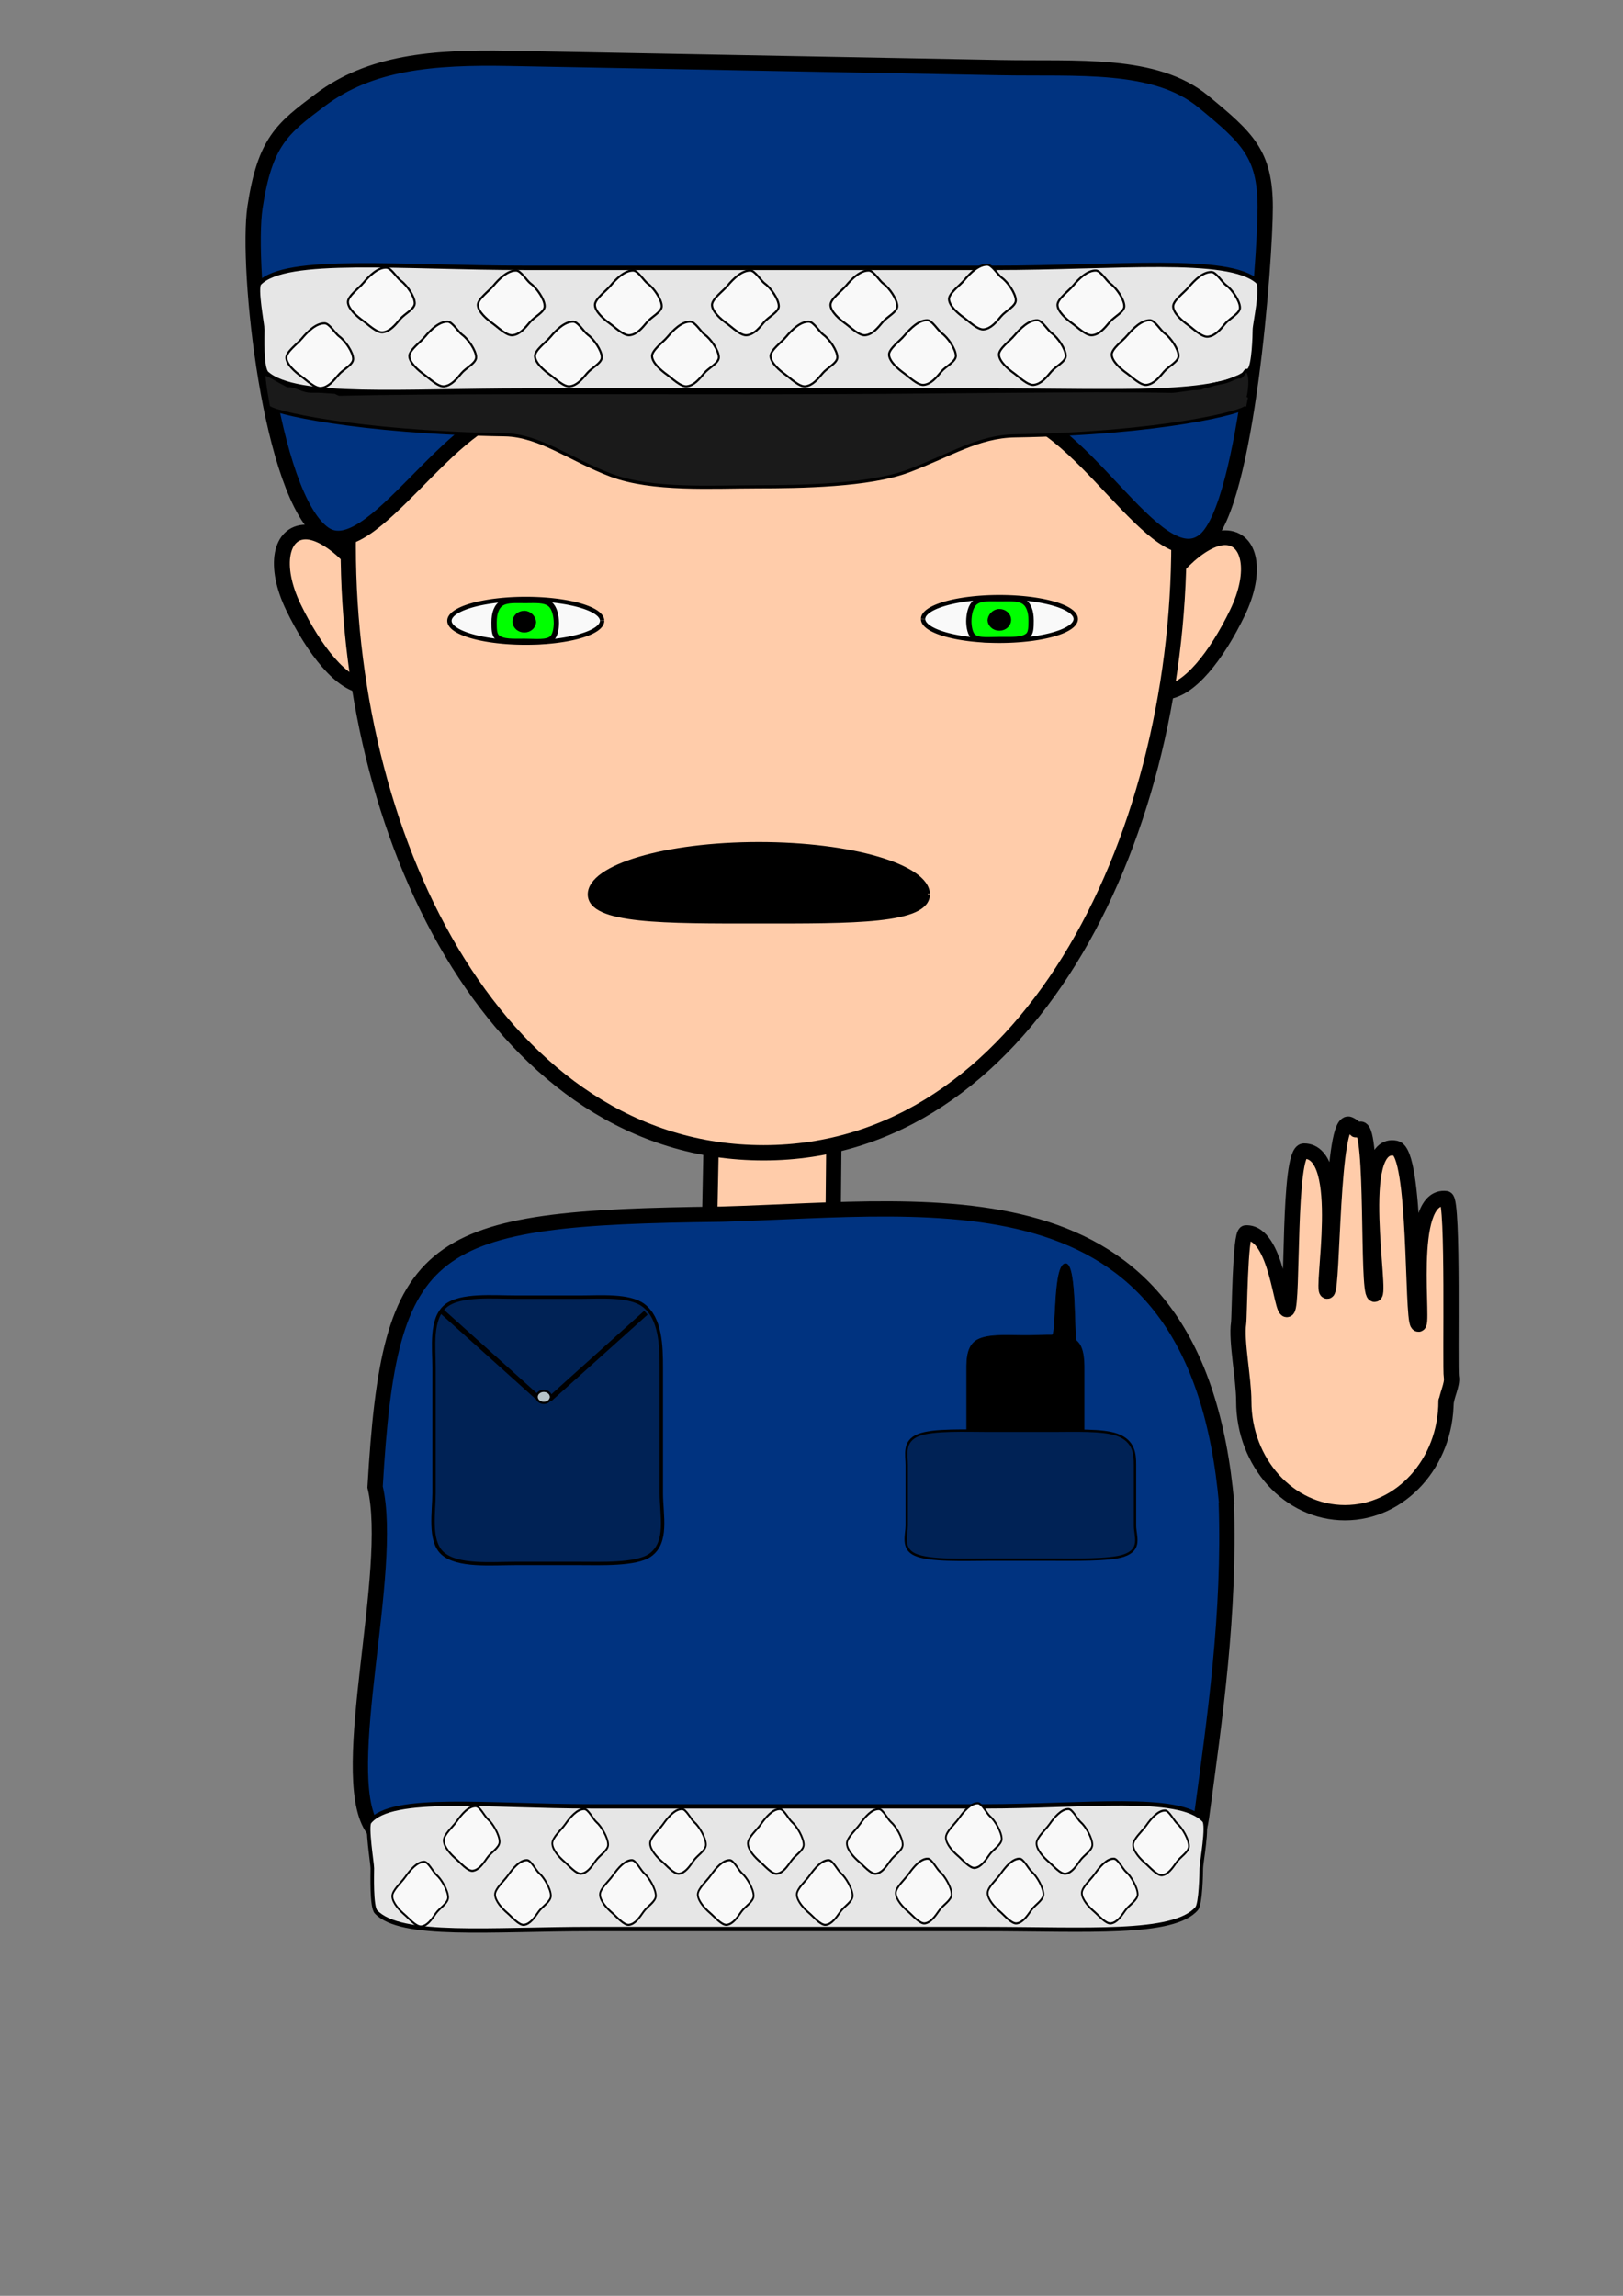 <?xml version="1.0" encoding="UTF-8" standalone="no"?>
<!-- Created with Inkscape (http://www.inkscape.org/) -->

<svg
   xmlns:dc="http://purl.org/dc/elements/1.1/"
   xmlns:cc="http://creativecommons.org/ns#"
   xmlns:rdf="http://www.w3.org/1999/02/22-rdf-syntax-ns#"
   xmlns:svg="http://www.w3.org/2000/svg"
   xmlns="http://www.w3.org/2000/svg"
   xmlns:sodipodi="http://sodipodi.sourceforge.net/DTD/sodipodi-0.dtd"
   xmlns:inkscape="http://www.inkscape.org/namespaces/inkscape"
   width="744.094"
   height="1052.362"
   id="svg2"
   version="1.1"
   inkscape:version="0.48.4 r9939"
   sodipodi:docname="police.svg"
   inkscape:export-filename="C:\Users\Anders\Dropbox\HiG\Semester 3\GameJam\img\police.png"
   inkscape:export-xdpi="15.481905"
   inkscape:export-ydpi="15.481905">
  <rect width="100%" height="100%" fill="#808080" stroke="none"/>
  <defs
     id="defs4" />
  <sodipodi:namedview
     id="base"
     pagecolor="#ffffff"
     bordercolor="#666666"
     borderopacity="1.0"
     inkscape:pageopacity="0.0"
     inkscape:pageshadow="2"
     inkscape:zoom="0.70710678"
     inkscape:cx="263.17899"
     inkscape:cy="529.48224"
     inkscape:document-units="px"
     inkscape:current-layer="layer1"
     showgrid="false"
     inkscape:window-width="1920"
     inkscape:window-height="1017"
     inkscape:window-x="-8"
     inkscape:window-y="-8"
     inkscape:window-maximized="1"
     showguides="true"
     inkscape:guide-bbox="true" />
  <g
     inkscape:groupmode="layer"
     id="layer5"
     inkscape:label="ALL">
    <g
       id="g6733"
       transform="matrix(1.307,0,0,1.209,-347.396,-83.251)"
       style="stroke:#000000;stroke-width:5.568;stroke-miterlimit:4;stroke-opacity:1;stroke-dasharray:none;display:inline">
      <path
         sodipodi:nodetypes="csssc"
         inkscape:connector-curvature="0"
         id="path3037-4-1"
         d="m 668.388,301.291 c 0,17.358 -2.964,30 5.714,30 8.679,0 18.612,-14.162 25.714,-30 7.143,-15.929 4.393,-28.571 -4.286,-28.571 -8.613,0 -21.335,13.866 -27.142,28.234"
         style="fill:#ffccaa;fill-opacity:1;fill-rule:evenodd;stroke:#000000;stroke-width:5.568;stroke-miterlimit:4;stroke-opacity:1;stroke-dasharray:none;display:inline" />
      <path
         sodipodi:nodetypes="csssc"
         inkscape:connector-curvature="0"
         id="path3037-5"
         d="m 400.183,299.148 c 0,17.358 2.964,30 -5.714,30 -8.679,0 -18.612,-14.162 -25.714,-30 -7.143,-15.929 -4.393,-28.571 4.286,-28.571 8.613,0 21.335,13.866 27.142,28.234"
         style="fill:#ffccaa;fill-opacity:1;fill-rule:evenodd;stroke:#000000;stroke-width:5.568;stroke-miterlimit:4;stroke-opacity:1;stroke-dasharray:none;display:inline" />
    </g>
    <path
       style="fill:#ffccaa;fill-opacity:1;fill-rule:evenodd;stroke:#000000;stroke-width:7;stroke-miterlimit:4;stroke-opacity:1;stroke-dasharray:none;display:inline"
       d="m 349.037,427.416 c -23.276,0 -20.82,-9.456 -21.258,12.068 l -2.474,121.411 c -0.057,2.782 3.99,4.472 5.433,5.025 1.443,0.553 53.592,-1.819 53.592,-1.819 0,0 -2.452,2.195 -2.451,2.067 l 1.214,-123.014 c 0.212,-21.528 2.292,-15.738 -20.984,-15.738 z"
       id="rect3058"
       inkscape:connector-curvature="0"
       sodipodi:nodetypes="ssszcssss" />
    <path
       style="fill:#003380;fill-opacity:1;fill-rule:evenodd;stroke:#000000;stroke-width:7;stroke-miterlimit:4;stroke-opacity:1;stroke-dasharray:none;display:inline"
       d="m 562.206,688.767 c 1.766,50.803 -5.256,98.909 -11.353,144.11 -8.055,59.716 -127.147,44.532 -213.575,44.688 -106.756,0.193 -135.827,10.107 -166.921,-40.272 -15.792,-25.587 10.705,-117.155 1.617,-155.689 6.603,-113.692 23.569,-123.453 158.792,-125.047 101.868,-2.954 217.917,-23.06 231.65,133.064"
       id="path3464"
       inkscape:connector-curvature="0"
       sodipodi:nodetypes="csssccc" />
    <path
       style="fill:#ffccaa;fill-opacity:1;fill-rule:evenodd;stroke:#000000;stroke-width:7;stroke-miterlimit:4;stroke-opacity:1;stroke-dasharray:none;marker-start:none;display:inline"
       d="m 540.495,248.548 c 0,138.46 -70.82,279.877 -190.421,279.877 -119.601,0 -190.421,-139.594 -190.421,-278.054 0,-138.46 74.553,-188.712 194.154,-188.712 118.694,0 185.422,49.548 186.697,186.95"
       id="path3034"
       inkscape:connector-curvature="0"
       sodipodi:nodetypes="csssc" />
  </g>
  <g
     inkscape:groupmode="layer"
     id="layer1"
     inkscape:label="Hat">
    <path
       style="fill:#003380;fill-opacity:1;fill-rule:evenodd;stroke:#000000;stroke-width:7;stroke-miterlimit:4;stroke-opacity:1;stroke-dasharray:none"
       d="M 233.398,26.75 458.618,30.992 c 35.238,0.664 70.932,-2.667 93.076,15.587 20.125,16.589 28.36,23.914 28.36,48.452 0,23.918 -8.318,136.026 -27.546,152.473 -22.203,18.993 -57.837,-59.443 -93.891,-59.443 l -220.27,0 c -31.161,0 -68.208,71.412 -89.663,56.734 -24.866,-17.012 -35.907,-122.408 -31.773,-149.764 4.571,-30.253 12.614,-36.181 29.85,-49.159 22.925,-17.262 51.398,-19.786 86.636,-19.122 z"
       id="rect3766"
       inkscape:connector-curvature="0"
       sodipodi:nodetypes="sssssssssss" />
    <g
       id="g3913"
       transform="matrix(0.978,0,0,1,-24.806,35.532)">
      <path
         sodipodi:nodetypes="sssssssssss"
         inkscape:connector-curvature="0"
         id="rect3769"
         d="m 271.355,87.259 220.27,0 c 56.448,0 109.565,-5.729 123.3,6.312 2.635,2.309 -1.353,19.542 -1.353,22.048 0,2.292 -0.346,16.315 -2.561,18.446 -12.838,12.343 -62.012,9.414 -119.386,9.414 l -220.27,0 c -56.448,0 -107.204,4.14 -120.94,-7.9 -2.634,-2.309 -2.029,-17.453 -2.029,-19.96 0,-2.173 -3.431,-19.26 -1.434,-21.289 12.316,-12.512 66.513,-7.071 124.403,-7.071 z"
         style="fill:#e6e6e6;fill-opacity:1;fill-rule:evenodd;stroke:#000000;stroke-width:2;stroke-miterlimit:4;stroke-opacity:1" />
      <path
         sodipodi:nodetypes="sssssssss"
         inkscape:connector-curvature="0"
         id="rect3772"
         d="m 166.819,119.686 c 2.879,-3.374 6.793,-7.108 10.775,-7.011 2.21,0.054 4.981,4.736 6.789,5.992 2.754,1.914 6.552,7.22 6.536,10.364 -0.013,2.642 -4.78,4.814 -6.823,7.209 -2.434,2.853 -4.776,5.667 -8.17,6.069 -2.847,0.337 -7.083,-3.793 -9.394,-5.399 -2.685,-1.866 -6.881,-5.407 -6.935,-8.463 -0.048,-2.712 5.118,-6.295 7.223,-8.762 z"
         style="fill:#f9f9f9;fill-opacity:1;fill-rule:evenodd;stroke:#000000;stroke-width:0.964;stroke-miterlimit:4;stroke-opacity:1" />
      <path
         sodipodi:nodetypes="sssssssss"
         inkscape:connector-curvature="0"
         id="rect3772-1"
         d="m 195.692,94.168 c 2.879,-3.374 6.793,-7.108 10.775,-7.011 2.21,0.054 4.981,4.736 6.789,5.992 2.754,1.914 6.552,7.22 6.536,10.364 -0.013,2.642 -4.78,4.814 -6.823,7.209 -2.434,2.853 -4.776,5.667 -8.17,6.069 -2.847,0.337 -7.083,-3.793 -9.394,-5.399 -2.685,-1.866 -6.881,-5.407 -6.935,-8.463 -0.048,-2.712 5.118,-6.295 7.223,-8.762 z"
         style="fill:#f9f9f9;fill-opacity:1;fill-rule:evenodd;stroke:#000000;stroke-width:0.964;stroke-miterlimit:4;stroke-opacity:1" />
      <path
         sodipodi:nodetypes="sssssssss"
         inkscape:connector-curvature="0"
         id="rect3772-7"
         d="m 224.471,118.931 c 2.879,-3.374 6.793,-7.108 10.775,-7.011 2.21,0.054 4.981,4.736 6.789,5.992 2.754,1.914 6.552,7.22 6.536,10.364 -0.013,2.642 -4.78,4.814 -6.823,7.209 -2.434,2.853 -4.776,5.667 -8.17,6.069 -2.847,0.337 -7.083,-3.793 -9.394,-5.399 -2.685,-1.866 -6.881,-5.407 -6.935,-8.463 -0.048,-2.712 5.118,-6.295 7.223,-8.762 z"
         style="fill:#f9f9f9;fill-opacity:1;fill-rule:evenodd;stroke:#000000;stroke-width:0.964;stroke-miterlimit:4;stroke-opacity:1" />
      <path
         sodipodi:nodetypes="sssssssss"
         inkscape:connector-curvature="0"
         id="rect3772-4"
         d="m 256.597,95.506 c 2.879,-3.374 6.793,-7.108 10.775,-7.011 2.21,0.054 4.981,4.736 6.789,5.992 2.754,1.914 6.552,7.22 6.536,10.364 -0.013,2.642 -4.78,4.814 -6.823,7.209 -2.434,2.853 -4.776,5.667 -8.17,6.069 -2.847,0.337 -7.083,-3.793 -9.394,-5.399 -2.685,-1.866 -6.881,-5.407 -6.935,-8.463 -0.048,-2.712 5.118,-6.295 7.223,-8.762 z"
         style="fill:#f9f9f9;fill-opacity:1;fill-rule:evenodd;stroke:#000000;stroke-width:0.964;stroke-miterlimit:4;stroke-opacity:1" />
      <path
         sodipodi:nodetypes="sssssssss"
         inkscape:connector-curvature="0"
         id="rect3772-0"
         d="m 283.368,118.931 c 2.879,-3.374 6.793,-7.108 10.775,-7.011 2.21,0.054 4.981,4.736 6.789,5.992 2.754,1.914 6.552,7.22 6.536,10.364 -0.013,2.642 -4.78,4.814 -6.823,7.209 -2.434,2.853 -4.776,5.667 -8.17,6.069 -2.847,0.337 -7.083,-3.793 -9.394,-5.399 -2.685,-1.866 -6.881,-5.407 -6.935,-8.463 -0.048,-2.712 5.118,-6.295 7.223,-8.762 z"
         style="fill:#f9f9f9;fill-opacity:1;fill-rule:evenodd;stroke:#000000;stroke-width:0.964;stroke-miterlimit:4;stroke-opacity:1" />
      <path
         sodipodi:nodetypes="sssssssss"
         inkscape:connector-curvature="0"
         id="rect3772-9"
         d="m 311.478,95.506 c 2.879,-3.374 6.793,-7.108 10.775,-7.011 2.21,0.054 4.981,4.736 6.789,5.992 2.754,1.914 6.552,7.22 6.536,10.364 -0.013,2.642 -4.78,4.814 -6.823,7.209 -2.434,2.853 -4.776,5.667 -8.17,6.069 -2.847,0.337 -7.083,-3.793 -9.394,-5.399 -2.685,-1.866 -6.881,-5.407 -6.935,-8.463 -0.048,-2.712 5.118,-6.295 7.223,-8.762 z"
         style="fill:#f9f9f9;fill-opacity:1;fill-rule:evenodd;stroke:#000000;stroke-width:0.964;stroke-miterlimit:4;stroke-opacity:1" />
      <path
         sodipodi:nodetypes="sssssssss"
         inkscape:connector-curvature="0"
         id="rect3772-48"
         d="m 338.249,118.931 c 2.879,-3.374 6.793,-7.108 10.775,-7.011 2.21,0.054 4.981,4.736 6.789,5.992 2.754,1.914 6.552,7.22 6.536,10.364 -0.013,2.642 -4.78,4.814 -6.823,7.209 -2.434,2.853 -4.776,5.667 -8.17,6.069 -2.847,0.337 -7.083,-3.793 -9.394,-5.399 -2.685,-1.866 -6.881,-5.407 -6.935,-8.463 -0.048,-2.712 5.118,-6.295 7.223,-8.762 z"
         style="fill:#f9f9f9;fill-opacity:1;fill-rule:evenodd;stroke:#000000;stroke-width:0.964;stroke-miterlimit:4;stroke-opacity:1" />
      <path
         sodipodi:nodetypes="sssssssss"
         inkscape:connector-curvature="0"
         id="rect3772-8"
         d="m 366.359,95.506 c 2.879,-3.374 6.793,-7.108 10.775,-7.011 2.21,0.054 4.981,4.736 6.789,5.992 2.754,1.914 6.552,7.22 6.536,10.364 -0.013,2.642 -4.78,4.814 -6.823,7.209 -2.434,2.853 -4.776,5.667 -8.17,6.069 -2.847,0.337 -7.083,-3.793 -9.394,-5.399 -2.685,-1.866 -6.881,-5.407 -6.935,-8.463 -0.048,-2.712 5.118,-6.295 7.223,-8.762 z"
         style="fill:#f9f9f9;fill-opacity:1;fill-rule:evenodd;stroke:#000000;stroke-width:0.964;stroke-miterlimit:4;stroke-opacity:1" />
      <path
         sodipodi:nodetypes="sssssssss"
         inkscape:connector-curvature="0"
         id="rect3772-2"
         d="m 393.799,118.931 c 2.879,-3.374 6.793,-7.108 10.775,-7.011 2.21,0.054 4.981,4.736 6.789,5.992 2.754,1.914 6.552,7.22 6.536,10.364 -0.013,2.642 -4.78,4.814 -6.823,7.209 -2.434,2.853 -4.776,5.667 -8.17,6.069 -2.847,0.337 -7.083,-3.793 -9.394,-5.399 -2.685,-1.866 -6.881,-5.407 -6.935,-8.463 -0.048,-2.712 5.118,-6.295 7.223,-8.762 z"
         style="fill:#f9f9f9;fill-opacity:1;fill-rule:evenodd;stroke:#000000;stroke-width:0.964;stroke-miterlimit:4;stroke-opacity:1" />
      <path
         sodipodi:nodetypes="sssssssss"
         inkscape:connector-curvature="0"
         id="rect3772-45"
         d="m 421.909,95.506 c 2.879,-3.374 6.793,-7.108 10.775,-7.011 2.21,0.054 4.981,4.736 6.789,5.992 2.754,1.914 6.552,7.22 6.536,10.364 -0.013,2.642 -4.78,4.814 -6.823,7.209 -2.434,2.853 -4.776,5.667 -8.17,6.069 -2.847,0.337 -7.083,-3.793 -9.394,-5.399 -2.685,-1.866 -6.881,-5.407 -6.935,-8.463 -0.048,-2.712 5.118,-6.295 7.223,-8.762 z"
         style="fill:#f9f9f9;fill-opacity:1;fill-rule:evenodd;stroke:#000000;stroke-width:0.964;stroke-miterlimit:4;stroke-opacity:1" />
      <path
         sodipodi:nodetypes="sssssssss"
         inkscape:connector-curvature="0"
         id="rect3772-5"
         d="m 449.349,118.262 c 2.879,-3.374 6.793,-7.108 10.775,-7.011 2.21,0.054 4.981,4.736 6.789,5.992 2.754,1.914 6.552,7.22 6.536,10.364 -0.013,2.642 -4.78,4.814 -6.823,7.209 -2.434,2.853 -4.776,5.667 -8.17,6.069 -2.847,0.337 -7.083,-3.793 -9.394,-5.399 -2.685,-1.866 -6.881,-5.407 -6.935,-8.463 -0.048,-2.712 5.118,-6.295 7.223,-8.762 z"
         style="fill:#f9f9f9;fill-opacity:1;fill-rule:evenodd;stroke:#000000;stroke-width:0.964;stroke-miterlimit:4;stroke-opacity:1" />
      <path
         sodipodi:nodetypes="sssssssss"
         inkscape:connector-curvature="0"
         id="rect3772-17"
         d="m 477.459,92.829 c 2.879,-3.374 6.793,-7.108 10.775,-7.011 2.21,0.054 4.981,4.736 6.789,5.992 2.754,1.914 6.552,7.22 6.536,10.364 -0.013,2.642 -4.78,4.814 -6.823,7.209 -2.434,2.853 -4.776,5.667 -8.17,6.069 -2.847,0.337 -7.083,-3.793 -9.394,-5.399 -2.685,-1.866 -6.881,-5.407 -6.935,-8.463 -0.048,-2.712 5.118,-6.295 7.223,-8.762 z"
         style="fill:#f9f9f9;fill-opacity:1;fill-rule:evenodd;stroke:#000000;stroke-width:0.964;stroke-miterlimit:4;stroke-opacity:1" />
      <path
         sodipodi:nodetypes="sssssssss"
         inkscape:connector-curvature="0"
         id="rect3772-11"
         d="m 500.884,118.262 c 2.879,-3.374 6.793,-7.108 10.775,-7.011 2.21,0.054 4.981,4.736 6.789,5.992 2.754,1.914 6.552,7.22 6.536,10.364 -0.013,2.642 -4.78,4.814 -6.823,7.209 -2.434,2.853 -4.776,5.667 -8.17,6.069 -2.847,0.337 -7.083,-3.793 -9.394,-5.399 -2.685,-1.866 -6.881,-5.407 -6.935,-8.463 -0.048,-2.712 5.118,-6.295 7.223,-8.762 z"
         style="fill:#f9f9f9;fill-opacity:1;fill-rule:evenodd;stroke:#000000;stroke-width:0.964;stroke-miterlimit:4;stroke-opacity:1" />
      <path
         sodipodi:nodetypes="sssssssss"
         inkscape:connector-curvature="0"
         id="rect3772-52"
         d="m 528.325,95.506 c 2.879,-3.374 6.793,-7.108 10.775,-7.011 2.21,0.054 4.981,4.736 6.789,5.992 2.754,1.914 6.552,7.22 6.536,10.364 -0.013,2.642 -4.78,4.814 -6.823,7.209 -2.434,2.853 -4.776,5.667 -8.17,6.069 -2.847,0.337 -7.083,-3.793 -9.394,-5.399 -2.685,-1.866 -6.881,-5.407 -6.935,-8.463 -0.048,-2.712 5.118,-6.295 7.223,-8.762 z"
         style="fill:#f9f9f9;fill-opacity:1;fill-rule:evenodd;stroke:#000000;stroke-width:0.964;stroke-miterlimit:4;stroke-opacity:1" />
      <path
         sodipodi:nodetypes="sssssssss"
         inkscape:connector-curvature="0"
         id="rect3772-76"
         d="m 553.757,118.262 c 2.879,-3.374 6.793,-7.108 10.775,-7.011 2.21,0.054 4.981,4.736 6.789,5.992 2.754,1.914 6.552,7.22 6.536,10.364 -0.013,2.642 -4.78,4.814 -6.823,7.209 -2.434,2.853 -4.776,5.667 -8.17,6.069 -2.847,0.337 -7.083,-3.793 -9.394,-5.399 -2.685,-1.866 -6.881,-5.407 -6.935,-8.463 -0.048,-2.712 5.118,-6.295 7.223,-8.762 z"
         style="fill:#f9f9f9;fill-opacity:1;fill-rule:evenodd;stroke:#000000;stroke-width:0.964;stroke-miterlimit:4;stroke-opacity:1" />
      <path
         sodipodi:nodetypes="sssssssss"
         inkscape:connector-curvature="0"
         id="rect3772-14"
         d="m 582.536,96.176 c 2.879,-3.374 6.793,-7.108 10.775,-7.011 2.21,0.054 4.981,4.736 6.789,5.992 2.754,1.914 6.552,7.22 6.536,10.364 -0.013,2.642 -4.78,4.814 -6.823,7.209 -2.434,2.853 -4.776,5.667 -8.17,6.069 -2.847,0.337 -7.083,-3.793 -9.394,-5.399 -2.685,-1.866 -6.881,-5.407 -6.935,-8.463 -0.048,-2.712 5.118,-6.295 7.223,-8.762 z"
         style="fill:#f9f9f9;fill-opacity:1;fill-rule:evenodd;stroke:#000000;stroke-width:0.964;stroke-miterlimit:4;stroke-opacity:1" />
    </g>
    <path
       style="fill:#1a1a1a;fill-opacity:1;fill-rule:evenodd;stroke:#000000;stroke-width:1.444;stroke-miterlimit:4;stroke-opacity:1"
       d="m 571.37,186.32 c 0,2.343 -38.478,12.387 -105.969,13.473 -16.948,0.273 -29.65,8.842 -48.873,16.086 -17.944,6.762 -49.777,7.242 -69.311,7.242 -20.356,0 -48.206,1.833 -67.079,-5.29 -18.295,-6.905 -32.67,-18.269 -48.697,-18.524 -67.991,-1.082 -108.376,-10.634 -108.376,-12.987 0,-0.257 -2.827,-14.511 -1.763,-14.76 1.282,-0.3 5.746,2.803 8.866,4.302 0.836,0.402 1.432,1.009 2.261,0.949 3.204,-0.235 6.268,2.683 10.881,2.502 3.099,-0.122 6.362,0.239 10.176,0.474 0.537,0.033 1.698,0.921 2.23,0.908 39.692,-0.982 110.96,-0.678 191.501,-0.678 82.219,0 150.031,-1.481 189.927,-0.65 1.686,0.035 9.06,-1.301 10.62,-1.259 0.679,0.018 2.607,-0.038 3.434,-0.446 1.135,-0.56 2.442,-0.563 3.416,-0.933 2.624,-0.999 5.376,-1.148 7.743,-1.903 2.46,-0.785 4.513,-2.154 6.11,-2.027 1.079,0.086 2.504,-3.383 3.087,-2.972 2.714,1.908 0.994,11.604 0.604,12.41"
       id="path3934"
       inkscape:connector-curvature="0"
       sodipodi:nodetypes="cssssssssssssssssssssc" />
    <g
       id="g3913-2"
       transform="matrix(0.817,0,0,1,49.471,740.755)">
      <path
         sodipodi:nodetypes="sssssssssss"
         inkscape:connector-curvature="0"
         id="rect3769-2"
         d="m 271.355,87.259 220.27,0 c 56.448,0 109.565,-5.729 123.3,6.312 2.635,2.309 -1.353,19.542 -1.353,22.048 0,2.292 -0.346,16.315 -2.561,18.446 -12.838,12.343 -62.012,9.414 -119.386,9.414 l -220.27,0 c -56.448,0 -107.204,4.14 -120.94,-7.9 -2.634,-2.309 -2.029,-17.453 -2.029,-19.96 0,-2.173 -3.431,-19.26 -1.434,-21.289 12.316,-12.512 66.513,-7.071 124.403,-7.071 z"
         style="fill:#e6e6e6;fill-opacity:1;fill-rule:evenodd;stroke:#000000;stroke-width:2;stroke-miterlimit:4;stroke-opacity:1" />
      <path
         sodipodi:nodetypes="sssssssss"
         inkscape:connector-curvature="0"
         id="rect3772-16"
         d="m 166.819,119.686 c 2.879,-3.374 6.793,-7.108 10.775,-7.011 2.21,0.054 4.981,4.736 6.789,5.992 2.754,1.914 6.552,7.22 6.536,10.364 -0.013,2.642 -4.78,4.814 -6.823,7.209 -2.434,2.853 -4.776,5.667 -8.17,6.069 -2.847,0.337 -7.083,-3.793 -9.394,-5.399 -2.685,-1.866 -6.881,-5.407 -6.935,-8.463 -0.048,-2.712 5.118,-6.295 7.223,-8.762 z"
         style="fill:#f9f9f9;fill-opacity:1;fill-rule:evenodd;stroke:#000000;stroke-width:0.964;stroke-miterlimit:4;stroke-opacity:1" />
      <path
         sodipodi:nodetypes="sssssssss"
         inkscape:connector-curvature="0"
         id="rect3772-1-8"
         d="m 195.692,94.168 c 2.879,-3.374 6.793,-7.108 10.775,-7.011 2.21,0.054 4.981,4.736 6.789,5.992 2.754,1.914 6.552,7.22 6.536,10.364 -0.013,2.642 -4.78,4.814 -6.823,7.209 -2.434,2.853 -4.776,5.667 -8.17,6.069 -2.847,0.337 -7.083,-3.793 -9.394,-5.399 -2.685,-1.866 -6.881,-5.407 -6.935,-8.463 -0.048,-2.712 5.118,-6.295 7.223,-8.762 z"
         style="fill:#f9f9f9;fill-opacity:1;fill-rule:evenodd;stroke:#000000;stroke-width:0.964;stroke-miterlimit:4;stroke-opacity:1" />
      <path
         sodipodi:nodetypes="sssssssss"
         inkscape:connector-curvature="0"
         id="rect3772-7-5"
         d="m 224.471,118.931 c 2.879,-3.374 6.793,-7.108 10.775,-7.011 2.21,0.054 4.981,4.736 6.789,5.992 2.754,1.914 6.552,7.22 6.536,10.364 -0.013,2.642 -4.78,4.814 -6.823,7.209 -2.434,2.853 -4.776,5.667 -8.17,6.069 -2.847,0.337 -7.083,-3.793 -9.394,-5.399 -2.685,-1.866 -6.881,-5.407 -6.935,-8.463 -0.048,-2.712 5.118,-6.295 7.223,-8.762 z"
         style="fill:#f9f9f9;fill-opacity:1;fill-rule:evenodd;stroke:#000000;stroke-width:0.964;stroke-miterlimit:4;stroke-opacity:1" />
      <path
         sodipodi:nodetypes="sssssssss"
         inkscape:connector-curvature="0"
         id="rect3772-4-7"
         d="m 256.597,95.506 c 2.879,-3.374 6.793,-7.108 10.775,-7.011 2.21,0.054 4.981,4.736 6.789,5.992 2.754,1.914 6.552,7.22 6.536,10.364 -0.013,2.642 -4.78,4.814 -6.823,7.209 -2.434,2.853 -4.776,5.667 -8.17,6.069 -2.847,0.337 -7.083,-3.793 -9.394,-5.399 -2.685,-1.866 -6.881,-5.407 -6.935,-8.463 -0.048,-2.712 5.118,-6.295 7.223,-8.762 z"
         style="fill:#f9f9f9;fill-opacity:1;fill-rule:evenodd;stroke:#000000;stroke-width:0.964;stroke-miterlimit:4;stroke-opacity:1" />
      <path
         sodipodi:nodetypes="sssssssss"
         inkscape:connector-curvature="0"
         id="rect3772-0-6"
         d="m 283.368,118.931 c 2.879,-3.374 6.793,-7.108 10.775,-7.011 2.21,0.054 4.981,4.736 6.789,5.992 2.754,1.914 6.552,7.22 6.536,10.364 -0.013,2.642 -4.78,4.814 -6.823,7.209 -2.434,2.853 -4.776,5.667 -8.17,6.069 -2.847,0.337 -7.083,-3.793 -9.394,-5.399 -2.685,-1.866 -6.881,-5.407 -6.935,-8.463 -0.048,-2.712 5.118,-6.295 7.223,-8.762 z"
         style="fill:#f9f9f9;fill-opacity:1;fill-rule:evenodd;stroke:#000000;stroke-width:0.964;stroke-miterlimit:4;stroke-opacity:1" />
      <path
         sodipodi:nodetypes="sssssssss"
         inkscape:connector-curvature="0"
         id="rect3772-9-1"
         d="m 311.478,95.506 c 2.879,-3.374 6.793,-7.108 10.775,-7.011 2.21,0.054 4.981,4.736 6.789,5.992 2.754,1.914 6.552,7.22 6.536,10.364 -0.013,2.642 -4.78,4.814 -6.823,7.209 -2.434,2.853 -4.776,5.667 -8.17,6.069 -2.847,0.337 -7.083,-3.793 -9.394,-5.399 -2.685,-1.866 -6.881,-5.407 -6.935,-8.463 -0.048,-2.712 5.118,-6.295 7.223,-8.762 z"
         style="fill:#f9f9f9;fill-opacity:1;fill-rule:evenodd;stroke:#000000;stroke-width:0.964;stroke-miterlimit:4;stroke-opacity:1" />
      <path
         sodipodi:nodetypes="sssssssss"
         inkscape:connector-curvature="0"
         id="rect3772-48-8"
         d="m 338.249,118.931 c 2.879,-3.374 6.793,-7.108 10.775,-7.011 2.21,0.054 4.981,4.736 6.789,5.992 2.754,1.914 6.552,7.22 6.536,10.364 -0.013,2.642 -4.78,4.814 -6.823,7.209 -2.434,2.853 -4.776,5.667 -8.17,6.069 -2.847,0.337 -7.083,-3.793 -9.394,-5.399 -2.685,-1.866 -6.881,-5.407 -6.935,-8.463 -0.048,-2.712 5.118,-6.295 7.223,-8.762 z"
         style="fill:#f9f9f9;fill-opacity:1;fill-rule:evenodd;stroke:#000000;stroke-width:0.964;stroke-miterlimit:4;stroke-opacity:1" />
      <path
         sodipodi:nodetypes="sssssssss"
         inkscape:connector-curvature="0"
         id="rect3772-8-9"
         d="m 366.359,95.506 c 2.879,-3.374 6.793,-7.108 10.775,-7.011 2.21,0.054 4.981,4.736 6.789,5.992 2.754,1.914 6.552,7.22 6.536,10.364 -0.013,2.642 -4.78,4.814 -6.823,7.209 -2.434,2.853 -4.776,5.667 -8.17,6.069 -2.847,0.337 -7.083,-3.793 -9.394,-5.399 -2.685,-1.866 -6.881,-5.407 -6.935,-8.463 -0.048,-2.712 5.118,-6.295 7.223,-8.762 z"
         style="fill:#f9f9f9;fill-opacity:1;fill-rule:evenodd;stroke:#000000;stroke-width:0.964;stroke-miterlimit:4;stroke-opacity:1" />
      <path
         sodipodi:nodetypes="sssssssss"
         inkscape:connector-curvature="0"
         id="rect3772-2-2"
         d="m 393.799,118.931 c 2.879,-3.374 6.793,-7.108 10.775,-7.011 2.21,0.054 4.981,4.736 6.789,5.992 2.754,1.914 6.552,7.22 6.536,10.364 -0.013,2.642 -4.78,4.814 -6.823,7.209 -2.434,2.853 -4.776,5.667 -8.17,6.069 -2.847,0.337 -7.083,-3.793 -9.394,-5.399 -2.685,-1.866 -6.881,-5.407 -6.935,-8.463 -0.048,-2.712 5.118,-6.295 7.223,-8.762 z"
         style="fill:#f9f9f9;fill-opacity:1;fill-rule:evenodd;stroke:#000000;stroke-width:0.964;stroke-miterlimit:4;stroke-opacity:1" />
      <path
         sodipodi:nodetypes="sssssssss"
         inkscape:connector-curvature="0"
         id="rect3772-45-7"
         d="m 421.909,95.506 c 2.879,-3.374 6.793,-7.108 10.775,-7.011 2.21,0.054 4.981,4.736 6.789,5.992 2.754,1.914 6.552,7.22 6.536,10.364 -0.013,2.642 -4.78,4.814 -6.823,7.209 -2.434,2.853 -4.776,5.667 -8.17,6.069 -2.847,0.337 -7.083,-3.793 -9.394,-5.399 -2.685,-1.866 -6.881,-5.407 -6.935,-8.463 -0.048,-2.712 5.118,-6.295 7.223,-8.762 z"
         style="fill:#f9f9f9;fill-opacity:1;fill-rule:evenodd;stroke:#000000;stroke-width:0.964;stroke-miterlimit:4;stroke-opacity:1" />
      <path
         sodipodi:nodetypes="sssssssss"
         inkscape:connector-curvature="0"
         id="rect3772-5-9"
         d="m 449.349,118.262 c 2.879,-3.374 6.793,-7.108 10.775,-7.011 2.21,0.054 4.981,4.736 6.789,5.992 2.754,1.914 6.552,7.22 6.536,10.364 -0.013,2.642 -4.78,4.814 -6.823,7.209 -2.434,2.853 -4.776,5.667 -8.17,6.069 -2.847,0.337 -7.083,-3.793 -9.394,-5.399 -2.685,-1.866 -6.881,-5.407 -6.935,-8.463 -0.048,-2.712 5.118,-6.295 7.223,-8.762 z"
         style="fill:#f9f9f9;fill-opacity:1;fill-rule:evenodd;stroke:#000000;stroke-width:0.964;stroke-miterlimit:4;stroke-opacity:1" />
      <path
         sodipodi:nodetypes="sssssssss"
         inkscape:connector-curvature="0"
         id="rect3772-17-5"
         d="m 477.459,92.829 c 2.879,-3.374 6.793,-7.108 10.775,-7.011 2.21,0.054 4.981,4.736 6.789,5.992 2.754,1.914 6.552,7.22 6.536,10.364 -0.013,2.642 -4.78,4.814 -6.823,7.209 -2.434,2.853 -4.776,5.667 -8.17,6.069 -2.847,0.337 -7.083,-3.793 -9.394,-5.399 -2.685,-1.866 -6.881,-5.407 -6.935,-8.463 -0.048,-2.712 5.118,-6.295 7.223,-8.762 z"
         style="fill:#f9f9f9;fill-opacity:1;fill-rule:evenodd;stroke:#000000;stroke-width:0.964;stroke-miterlimit:4;stroke-opacity:1" />
      <path
         sodipodi:nodetypes="sssssssss"
         inkscape:connector-curvature="0"
         id="rect3772-11-4"
         d="m 500.884,118.262 c 2.879,-3.374 6.793,-7.108 10.775,-7.011 2.21,0.054 4.981,4.736 6.789,5.992 2.754,1.914 6.552,7.22 6.536,10.364 -0.013,2.642 -4.78,4.814 -6.823,7.209 -2.434,2.853 -4.776,5.667 -8.17,6.069 -2.847,0.337 -7.083,-3.793 -9.394,-5.399 -2.685,-1.866 -6.881,-5.407 -6.935,-8.463 -0.048,-2.712 5.118,-6.295 7.223,-8.762 z"
         style="fill:#f9f9f9;fill-opacity:1;fill-rule:evenodd;stroke:#000000;stroke-width:0.964;stroke-miterlimit:4;stroke-opacity:1" />
      <path
         sodipodi:nodetypes="sssssssss"
         inkscape:connector-curvature="0"
         id="rect3772-52-3"
         d="m 528.325,95.506 c 2.879,-3.374 6.793,-7.108 10.775,-7.011 2.21,0.054 4.981,4.736 6.789,5.992 2.754,1.914 6.552,7.22 6.536,10.364 -0.013,2.642 -4.78,4.814 -6.823,7.209 -2.434,2.853 -4.776,5.667 -8.17,6.069 -2.847,0.337 -7.083,-3.793 -9.394,-5.399 -2.685,-1.866 -6.881,-5.407 -6.935,-8.463 -0.048,-2.712 5.118,-6.295 7.223,-8.762 z"
         style="fill:#f9f9f9;fill-opacity:1;fill-rule:evenodd;stroke:#000000;stroke-width:0.964;stroke-miterlimit:4;stroke-opacity:1" />
      <path
         sodipodi:nodetypes="sssssssss"
         inkscape:connector-curvature="0"
         id="rect3772-76-1"
         d="m 553.757,118.262 c 2.879,-3.374 6.793,-7.108 10.775,-7.011 2.21,0.054 4.981,4.736 6.789,5.992 2.754,1.914 6.552,7.22 6.536,10.364 -0.013,2.642 -4.78,4.814 -6.823,7.209 -2.434,2.853 -4.776,5.667 -8.17,6.069 -2.847,0.337 -7.083,-3.793 -9.394,-5.399 -2.685,-1.866 -6.881,-5.407 -6.935,-8.463 -0.048,-2.712 5.118,-6.295 7.223,-8.762 z"
         style="fill:#f9f9f9;fill-opacity:1;fill-rule:evenodd;stroke:#000000;stroke-width:0.964;stroke-miterlimit:4;stroke-opacity:1" />
      <path
         sodipodi:nodetypes="sssssssss"
         inkscape:connector-curvature="0"
         id="rect3772-14-2"
         d="m 582.536,96.176 c 2.879,-3.374 6.793,-7.108 10.775,-7.011 2.21,0.054 4.981,4.736 6.789,5.992 2.754,1.914 6.552,7.22 6.536,10.364 -0.013,2.642 -4.78,4.814 -6.823,7.209 -2.434,2.853 -4.776,5.667 -8.17,6.069 -2.847,0.337 -7.083,-3.793 -9.394,-5.399 -2.685,-1.866 -6.881,-5.407 -6.935,-8.463 -0.048,-2.712 5.118,-6.295 7.223,-8.762 z"
         style="fill:#f9f9f9;fill-opacity:1;fill-rule:evenodd;stroke:#000000;stroke-width:0.964;stroke-miterlimit:4;stroke-opacity:1" />
    </g>
    <path
       style="fill:#002255;fill-opacity:1;fill-rule:evenodd;stroke:#000000;stroke-width:1.546;stroke-miterlimit:4;stroke-opacity:1;stroke-dasharray:none"
       d="m 236.274,594.586 29.636,0 c 9.34,0 22.555,-1.125 29.083,3.754 7.907,5.909 8.197,18.726 8.197,28.52 l 0,57.525 c 0,10.169 3.237,22.601 -5.202,28.508 -6.398,4.479 -23.171,3.765 -32.077,3.765 l -29.636,0 c -10.74,0 -26.657,1.532 -33.447,-4.719 -6.267,-5.77 -3.832,-18.973 -3.832,-27.555 l 0,-57.525 c 0,-9.277 -1.789,-22.362 5.403,-28.239 6.669,-5.449 21.94,-4.035 31.876,-4.035 z"
       id="rect4055"
       inkscape:connector-curvature="0"
       sodipodi:nodetypes="sssssssssssss" />
    <path
       style="fill:none;stroke:#000000;stroke-width:2.343;stroke-linecap:butt;stroke-linejoin:miter;stroke-miterlimit:4;stroke-opacity:1;stroke-dasharray:none;display:inline"
       d="m 202.208,600.76 44.14,39.655"
       id="path4058"
       inkscape:connector-type="polyline"
       inkscape:connector-curvature="0" />
    <path
       style="fill:none;stroke:#000000;stroke-width:2.343;stroke-linecap:butt;stroke-linejoin:miter;stroke-miterlimit:4;stroke-opacity:1;stroke-dasharray:none;display:inline"
       d="m 296.129,601.736 -44.14,39.655"
       id="path4058-3"
       inkscape:connector-type="polyline"
       inkscape:connector-curvature="0" />
    <path
       sodipodi:type="arc"
       style="fill:#b7c4c8;fill-opacity:1;fill-rule:evenodd;stroke:#000000;stroke-width:1;stroke-miterlimit:4;stroke-opacity:1;stroke-dasharray:none"
       id="path4078"
       sodipodi:cx="-149.25"
       sodipodi:cy="427.61218"
       sodipodi:rx="3.25"
       sodipodi:ry="2.75"
       d="m -146,427.612 a 3.25,2.75 0 1 1 -1.9e-4,-0.029"
       sodipodi:start="0"
       sodipodi:end="6.2724451"
       sodipodi:open="true"
       transform="translate(398.559,212.701)" />
    <path
       style="fill:#000000;fill-opacity:1;fill-rule:evenodd;stroke:#000000;stroke-width:0.315;stroke-miterlimit:4;stroke-opacity:1"
       d="m 468.562,612.2 3.092,0 c 3.407,0 7.174,-0.264 10.718,-0.231 2.164,0.02 0.314,-33.421 6.375,-32.662 4.882,0.612 3.463,34.232 4.799,35.318 3.823,3.105 3.465,10.881 3.465,15.32 l 0,57.711 c 0,5.548 1.459,12.722 -4.204,15.971 -4.372,2.508 -15.033,1.774 -21.153,1.774 l -3.092,0 c -7.293,0 -18.109,1.222 -22.727,-2.204 -4.277,-3.174 -2.63,-10.813 -2.63,-15.54 l 0,-57.711 c 0,-4.867 -0.424,-12.061 4.08,-15.26 4.593,-3.263 14.184,-2.484 21.277,-2.484 z"
       id="rect4080"
       inkscape:connector-curvature="0"
       sodipodi:nodetypes="sssssssssssssss" />
    <path
       style="fill:#002255;fill-opacity:1;fill-rule:evenodd;stroke:#000000;stroke-width:1.078;stroke-miterlimit:4;stroke-opacity:1;stroke-dasharray:none"
       d="m 453.148,655.838 29.768,0 c 9.381,0 22.655,-0.544 29.212,1.817 7.942,2.86 8.233,9.062 8.233,13.801 l 0,27.837 c 0,4.921 3.251,10.937 -5.225,13.795 -6.427,2.167 -23.274,1.822 -32.22,1.822 l -29.768,0 c -10.788,0 -26.775,0.741 -33.596,-2.284 -6.295,-2.792 -3.849,-9.181 -3.849,-13.334 l 0,-27.837 c 0,-4.489 -1.797,-10.821 5.427,-13.665 6.699,-2.637 22.037,-1.953 32.018,-1.953 z"
       id="rect4055-3"
       inkscape:connector-curvature="0"
       sodipodi:nodetypes="sssssssssssss" />
  </g>
  <g
     inkscape:groupmode="layer"
     id="layer2"
     inkscape:label="Eyes">
    <path
       sodipodi:type="arc"
       style="fill:#f9f9f9;fill-opacity:1;fill-rule:evenodd;stroke:#000000;stroke-width:2;stroke-miterlimit:4;stroke-opacity:1;stroke-dasharray:none"
       id="path3069-1-7"
       sodipodi:cx="-154"
       sodipodi:cy="333.36218"
       sodipodi:rx="35"
       sodipodi:ry="10"
       d="m -119,333.362 a 35,10 0 1 1 -0.002,-0.107"
       sodipodi:start="0"
       sodipodi:end="6.2724451"
       sodipodi:open="true"
       transform="translate(395.059,-48.799)" />
    <path
       style="fill:#00ff00;fill-opacity:1;fill-rule:evenodd;stroke:#000000;stroke-width:2.425;stroke-miterlimit:4;stroke-opacity:1"
       d="m 255.097,285.29 c 0,3.227 -0.688,6.172 -2.101,7.342 -2.474,2.047 -7.415,1.341 -12.438,1.341 -5.14,0 -10.002,0.347 -12.593,-1.865 -1.386,-1.183 -1.444,-3.725 -1.444,-6.818 0,-4.383 1.185,-7.505 3.715,-8.909 2.593,-1.439 6.579,-1.106 10.573,-1.106 4.526,0 8.814,-0.446 11.433,1.722 1.913,1.583 2.818,5.027 2.854,8.745"
       id="path3115"
       inkscape:connector-curvature="0"
       sodipodi:nodetypes="csssssssc" />
    <path
       style="fill:#000000;fill-opacity:1;fill-rule:evenodd;stroke:#000000;stroke-width:2.751;stroke-miterlimit:4;stroke-opacity:1"
       d="m 244.43,284.958 c 0,1.989 -1.808,3.601 -4.039,3.601 -2.231,0 -4.039,-1.612 -4.039,-3.601 0,-1.989 1.808,-3.601 4.039,-3.601 2.214,0 4.015,2.028 4.039,4.002"
       id="path3119"
       inkscape:connector-curvature="0"
       sodipodi:nodetypes="csssc" />
    <path
       sodipodi:type="arc"
       style="fill:#f9f9f9;fill-opacity:1;fill-rule:evenodd;stroke:#000000;stroke-width:2;stroke-miterlimit:4;stroke-opacity:1;stroke-dasharray:none"
       id="path3069-1-7-4"
       sodipodi:cx="-154"
       sodipodi:cy="333.36218"
       sodipodi:rx="35"
       sodipodi:ry="10"
       d="m -119,333.362 a 35,10 0 1 1 -0.002,-0.107"
       sodipodi:start="0"
       sodipodi:end="6.2724451"
       sodipodi:open="true"
       transform="matrix(-1,0,0,1,304.205,-49.625)" />
    <path
       style="fill:#00ff00;fill-opacity:1;fill-rule:evenodd;stroke:#000000;stroke-width:2.425;stroke-miterlimit:4;stroke-opacity:1"
       d="m 444.167,284.464 c 0,3.227 0.688,6.172 2.101,7.342 2.474,2.047 7.415,1.341 12.438,1.341 5.14,0 10.002,0.347 12.593,-1.865 1.386,-1.183 1.444,-3.725 1.444,-6.818 0,-4.383 -1.185,-7.505 -3.715,-8.909 -2.593,-1.439 -6.579,-1.106 -10.573,-1.106 -4.526,0 -8.814,-0.446 -11.433,1.722 -1.913,1.583 -2.818,5.027 -2.854,8.745"
       id="path3115-0"
       inkscape:connector-curvature="0"
       sodipodi:nodetypes="csssssssc" />
    <path
       style="fill:#000000;fill-opacity:1;fill-rule:evenodd;stroke:#000000;stroke-width:2.751;stroke-miterlimit:4;stroke-opacity:1"
       d="m 454.127,284.132 c 0,1.989 1.808,3.601 4.039,3.601 2.231,0 4.039,-1.612 4.039,-3.601 0,-1.989 -1.808,-3.601 -4.039,-3.601 -2.214,0 -4.015,2.028 -4.039,4.002"
       id="path3119-9"
       inkscape:connector-curvature="0"
       sodipodi:nodetypes="csssc" />
  </g>
  <g
     inkscape:groupmode="layer"
     id="layer3"
     inkscape:label="Hands">
    <path
       style="fill:#ffccaa;fill-opacity:1;stroke:#000000;stroke-width:7;stroke-linecap:round;stroke-linejoin:round;stroke-miterlimit:4;stroke-opacity:1;display:inline"
       d="m 662.962,642.24 c 0,28.255 -20.758,51.161 -46.364,51.161 -25.606,0 -46.364,-22.905 -46.364,-51.161 0,-10.319 -3.595,-27.703 -2.368,-35.74 0.417,-2.734 0.609,-41.23 3.319,-41.351 14.326,-0.638 16.196,37.188 18.997,35.041 2.8,-2.146 0.175,-72.531 7.612,-72.565 20.331,-0.092 7.489,64.857 10.717,64.23 2.626,-0.51 1.892,-80.655 10.209,-76.436 4.762,2.416 0.93,2.886 4.959,2.184 6.21,-1.083 2.969,74.523 6.415,75.678 3.721,1.247 -10.127,-71.261 9.799,-66.946 9.492,2.055 7.348,77.254 10.143,80.464 3.562,4.091 -6.213,-59.754 12.937,-57.362 3.524,0.44 1.725,78.16 2.444,81.768 0.674,3.381 -2.491,9.009 -2.456,12.607"
       id="path7127"
       inkscape:connector-curvature="0"
       sodipodi:nodetypes="cssssssssssssssc" />
  </g>
  <g
     inkscape:groupmode="layer"
     id="layer4"
     inkscape:label="Mustache">
    <path
       style="fill:#000000;fill-opacity:1;fill-rule:evenodd;stroke:#000000;stroke-width:2;stroke-miterlimit:4;stroke-opacity:1"
       d="m 425.325,409.955 c 0,12.692 -34.666,12.374 -77.428,12.374 -42.762,0 -77.428,0.318 -77.428,-12.374 0,-12.692 34.666,-22.981 77.428,-22.981 42.438,0 76.968,10.139 77.424,22.734"
       id="path3155"
       inkscape:connector-curvature="0"
       sodipodi:nodetypes="csssc" />
  </g>
</svg>
